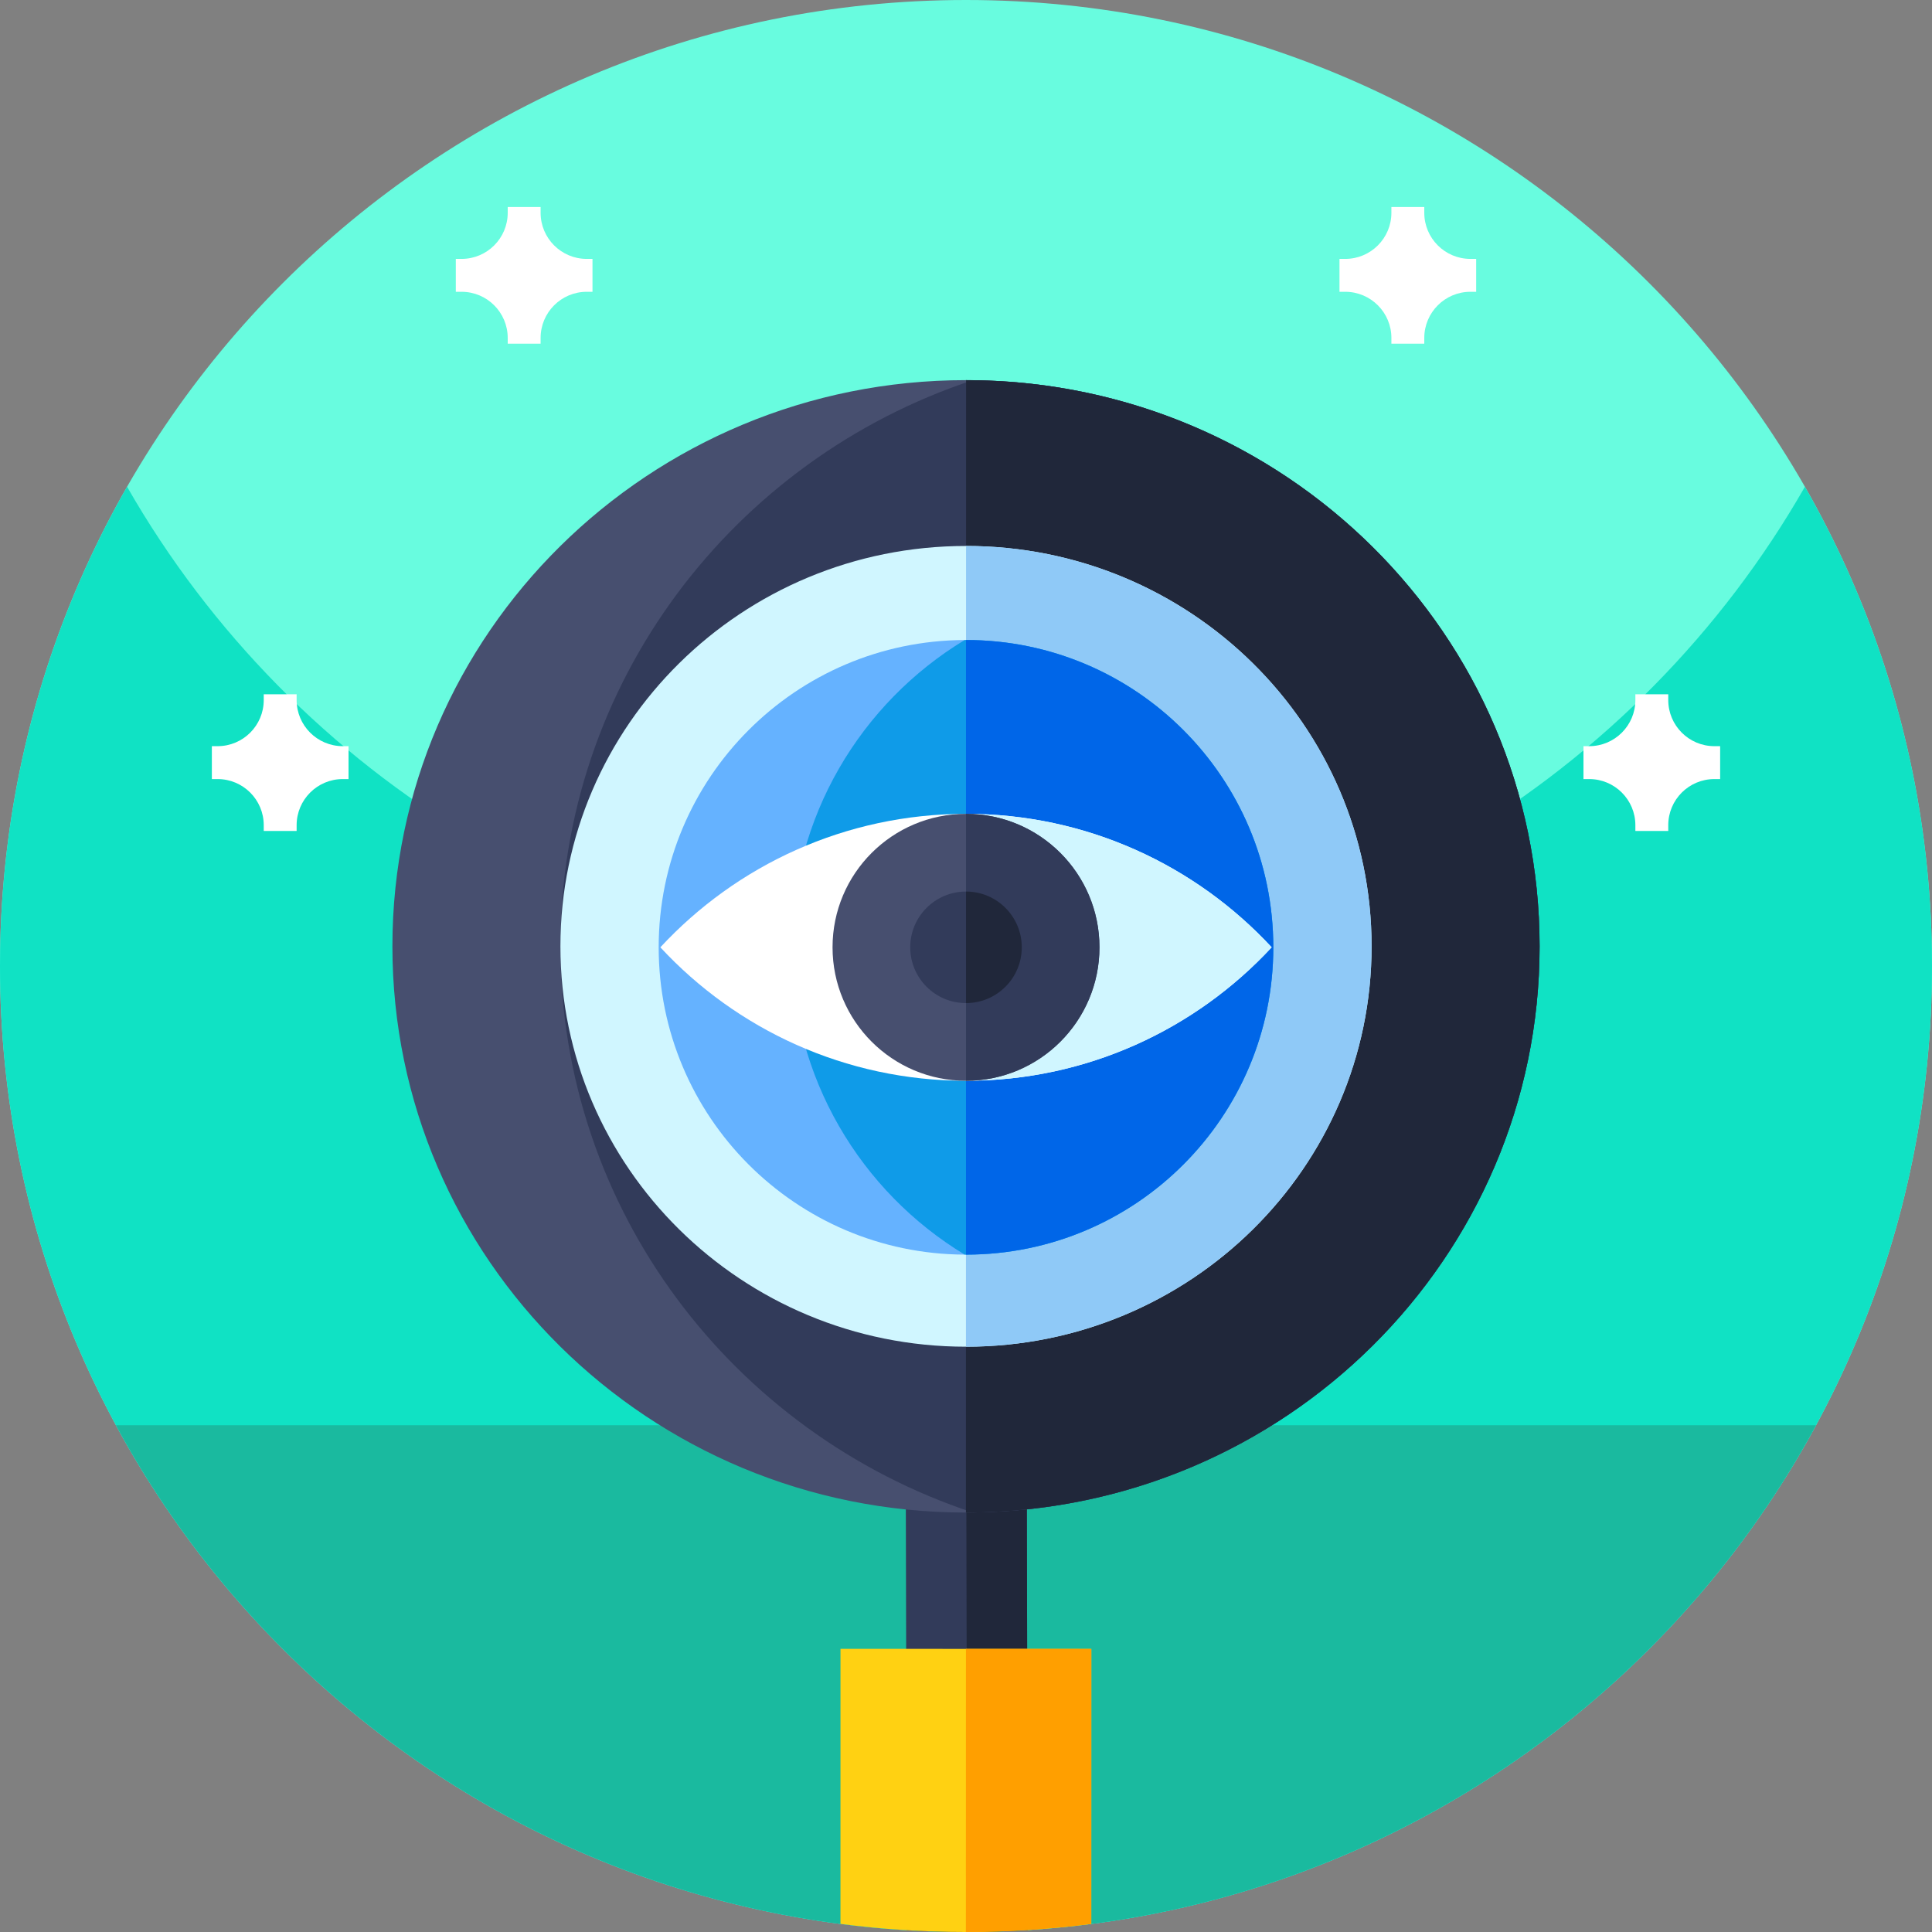 <svg height="512pt" viewBox="0 0 512 512" width="512pt" xmlns="http://www.w3.org/2000/svg"><rect x="0" y="0" width="512" height="512" fill="#808080" stroke="none"/><path d="m512 256c0 141.387-114.613 256-256 256s-256-114.613-256-256 114.613-256 256-256 256 114.613 256 256zm0 0" fill="#68fcdf"/><path d="m512 256c0 141.379-114.621 256-256 256s-256-114.621-256-256c0-46.219 12.25-89.57 33.68-127 44.121 77.07 127.16 129 222.32 129s178.211-51.93 222.32-129c21.43 37.43 33.68 80.781 33.68 127zm0 0" fill="#10e2c4"/><path d="m481.262 377.699v.012c-43.293 79.969-127.941 134.289-225.262 134.289s-181.969-54.32-225.262-134.289v-.012zm0 0" fill="#1aba9f"/><g fill="#fff"><path d="m92.363 197.742h-1.523c-6.754 0-12.23-5.473-12.23-12.227v-1.523h-8.715v1.523c0 6.754-5.473 12.227-12.227 12.227h-1.523v8.719h1.523c6.754 0 12.227 5.473 12.227 12.227v1.523h8.715v-1.523c0-6.754 5.477-12.227 12.23-12.227h1.523zm0 0"/><path d="m157.016 68.613h-1.523c-6.754 0-12.227-5.473-12.227-12.227v-1.523h-8.715v1.523c0 6.754-5.477 12.227-12.227 12.227h-1.527v8.715h1.527c6.75 0 12.227 5.477 12.227 12.23v1.523h8.715v-1.523c0-6.754 5.473-12.23 12.227-12.23h1.523zm0 0"/><path d="m391.199 68.613h-1.523c-6.75 0-12.227-5.473-12.227-12.227v-1.523h-8.715v1.523c0 6.754-5.473 12.227-12.227 12.227h-1.527v8.715h1.527c6.754 0 12.227 5.477 12.227 12.23v1.523h8.715v-1.523c0-6.754 5.477-12.23 12.227-12.23h1.523zm0 0"/><path d="m455.855 197.742h-1.523c-6.754 0-12.227-5.473-12.227-12.227v-1.523h-8.715v1.523c0 6.754-5.477 12.227-12.23 12.227h-1.523v8.719h1.523c6.754 0 12.23 5.473 12.23 12.227v1.523h8.715v-1.523c0-6.754 5.473-12.227 12.227-12.227h1.523zm0 0"/></g><path d="m272.371 511.48c-5.301.34-10.652.508-16.031.52h-.371c-5.258 0-10.48-.16-15.66-.48l-.348-154.629h32.059zm0 0" fill="#323b5a"/><path d="m272.371 511.48c-5.301.34-10.652.508-16.031.52l-.352-155.109h16.031zm0 0" fill="#20273a"/><path d="m408.008 250.809c-.012 82.273-67.109 149.078-150.227 150.016-.594.016-1.195.016-1.801.016-83.945-.012-151.996-67.203-151.988-150.07.012-82.867 68.082-150.043 152.027-150.031.602 0 1.207 0 1.801.016 83.117.961 150.199 67.781 150.188 150.055zm0 0" fill="#474f6f"/><path d="m408.008 250.809c-.012 82.273-67.109 149.078-150.227 150.016-63.516-21.035-109.273-80.273-109.266-150.051.008-69.777 45.785-129.004 109.301-150.02 83.121.961 150.203 67.781 150.191 150.055zm0 0" fill="#323b5a"/><path d="m408.008 250.809c-.012 82.867-68.078 150.043-152.027 150.031l.039-300.102c83.949.008 152 67.203 151.988 150.07zm0 0" fill="#20273a"/><path d="m363.484 250.789c0-58.598-48.121-106.102-107.484-106.102s-107.484 47.504-107.484 106.102c0 58.598 48.121 106.102 107.484 106.102s107.484-47.504 107.484-106.102zm0 0" fill="#d0f6ff"/><path d="m363.484 250.801c-.008 58.602-48.133 106.098-107.5 106.09l.027-212.203c59.367.008 107.48 47.516 107.473 106.113zm0 0" fill="#8fc9f7"/><path d="m324.969 250.789c0-37.602-30.879-68.082-68.969-68.082s-68.969 30.48-68.969 68.082c0 37.598 30.879 68.078 68.969 68.078s68.969-30.48 68.969-68.078zm0 0" fill="#fff"/><path d="m324.969 250.797c-.004 37.602-30.887 68.078-68.977 68.07l.016-136.16c38.094.004 68.965 30.488 68.961 68.09zm0 0" fill="#d0f6ff"/><path d="m289.211 436.969-.012 72.891c-10.859 1.41-21.949 2.141-33.199 2.141h-.031c-11.27 0-22.359-.73-33.238-2.148l.008-72.891 33.242.008zm0 0" fill="#ffd112"/><path d="m289.211 436.969-.012 72.891c-10.859 1.41-21.949 2.141-33.199 2.141h-.031l.012-75.031v-.008zm0 0" fill="#ff9f00"/><path d="m337.441 251.047c0 44.98-36.465 81.441-81.441 81.441h-.344c-44.824-.188-81.098-36.574-81.098-81.441 0-44.863 36.273-81.25 81.098-81.438h.344c44.98 0 81.441 36.461 81.441 81.438zm0 0" fill="#65b2ff"/><path d="m337.441 251.047c0 44.98-36.465 81.441-81.441 81.441h-.344c-27.535-16.672-45.934-46.906-45.934-81.441s18.398-64.77 45.934-81.438h.344c44.98 0 81.441 36.461 81.441 81.438zm0 0" fill="#0f9be8"/><path d="m337.441 251.047c0 44.98-36.465 81.441-81.441 81.441h-.004v-162.879h.004c44.98 0 81.441 36.461 81.441 81.438zm0 0" fill="#0066e8"/><path d="m337.004 251.047c-20.168 21.754-48.996 35.371-81 35.371-32.008 0-60.832-13.617-81.004-35.371 20.172-21.754 48.996-35.367 81.004-35.367 32 0 60.828 13.613 81 35.367zm0 0" fill="#fff"/><path d="m337.004 251.047c-20.168 21.754-48.996 35.371-81 35.371v-70.738c32 0 60.828 13.613 81 35.367zm0 0" fill="#d0f6ff"/><path d="m291.371 251.047c0 19.535-15.836 35.371-35.367 35.371-19.535 0-35.371-15.836-35.371-35.371 0-19.531 15.836-35.367 35.371-35.367 19.531 0 35.367 15.836 35.367 35.367zm0 0" fill="#474f6f"/><path d="m291.371 251.047c0 19.535-15.836 35.371-35.367 35.371v-70.738c19.531 0 35.367 15.836 35.367 35.367zm0 0" fill="#323b5a"/><path d="m270.781 251.047c0 8.164-6.617 14.781-14.777 14.781-8.164 0-14.781-6.617-14.781-14.781 0-8.16 6.617-14.777 14.781-14.777 8.16 0 14.777 6.617 14.777 14.777zm0 0" fill="#323b5a"/><path d="m270.781 251.047c0 8.164-6.621 14.781-14.777 14.781v-29.559c8.156 0 14.777 6.617 14.777 14.777zm0 0" fill="#20273a"/></svg>